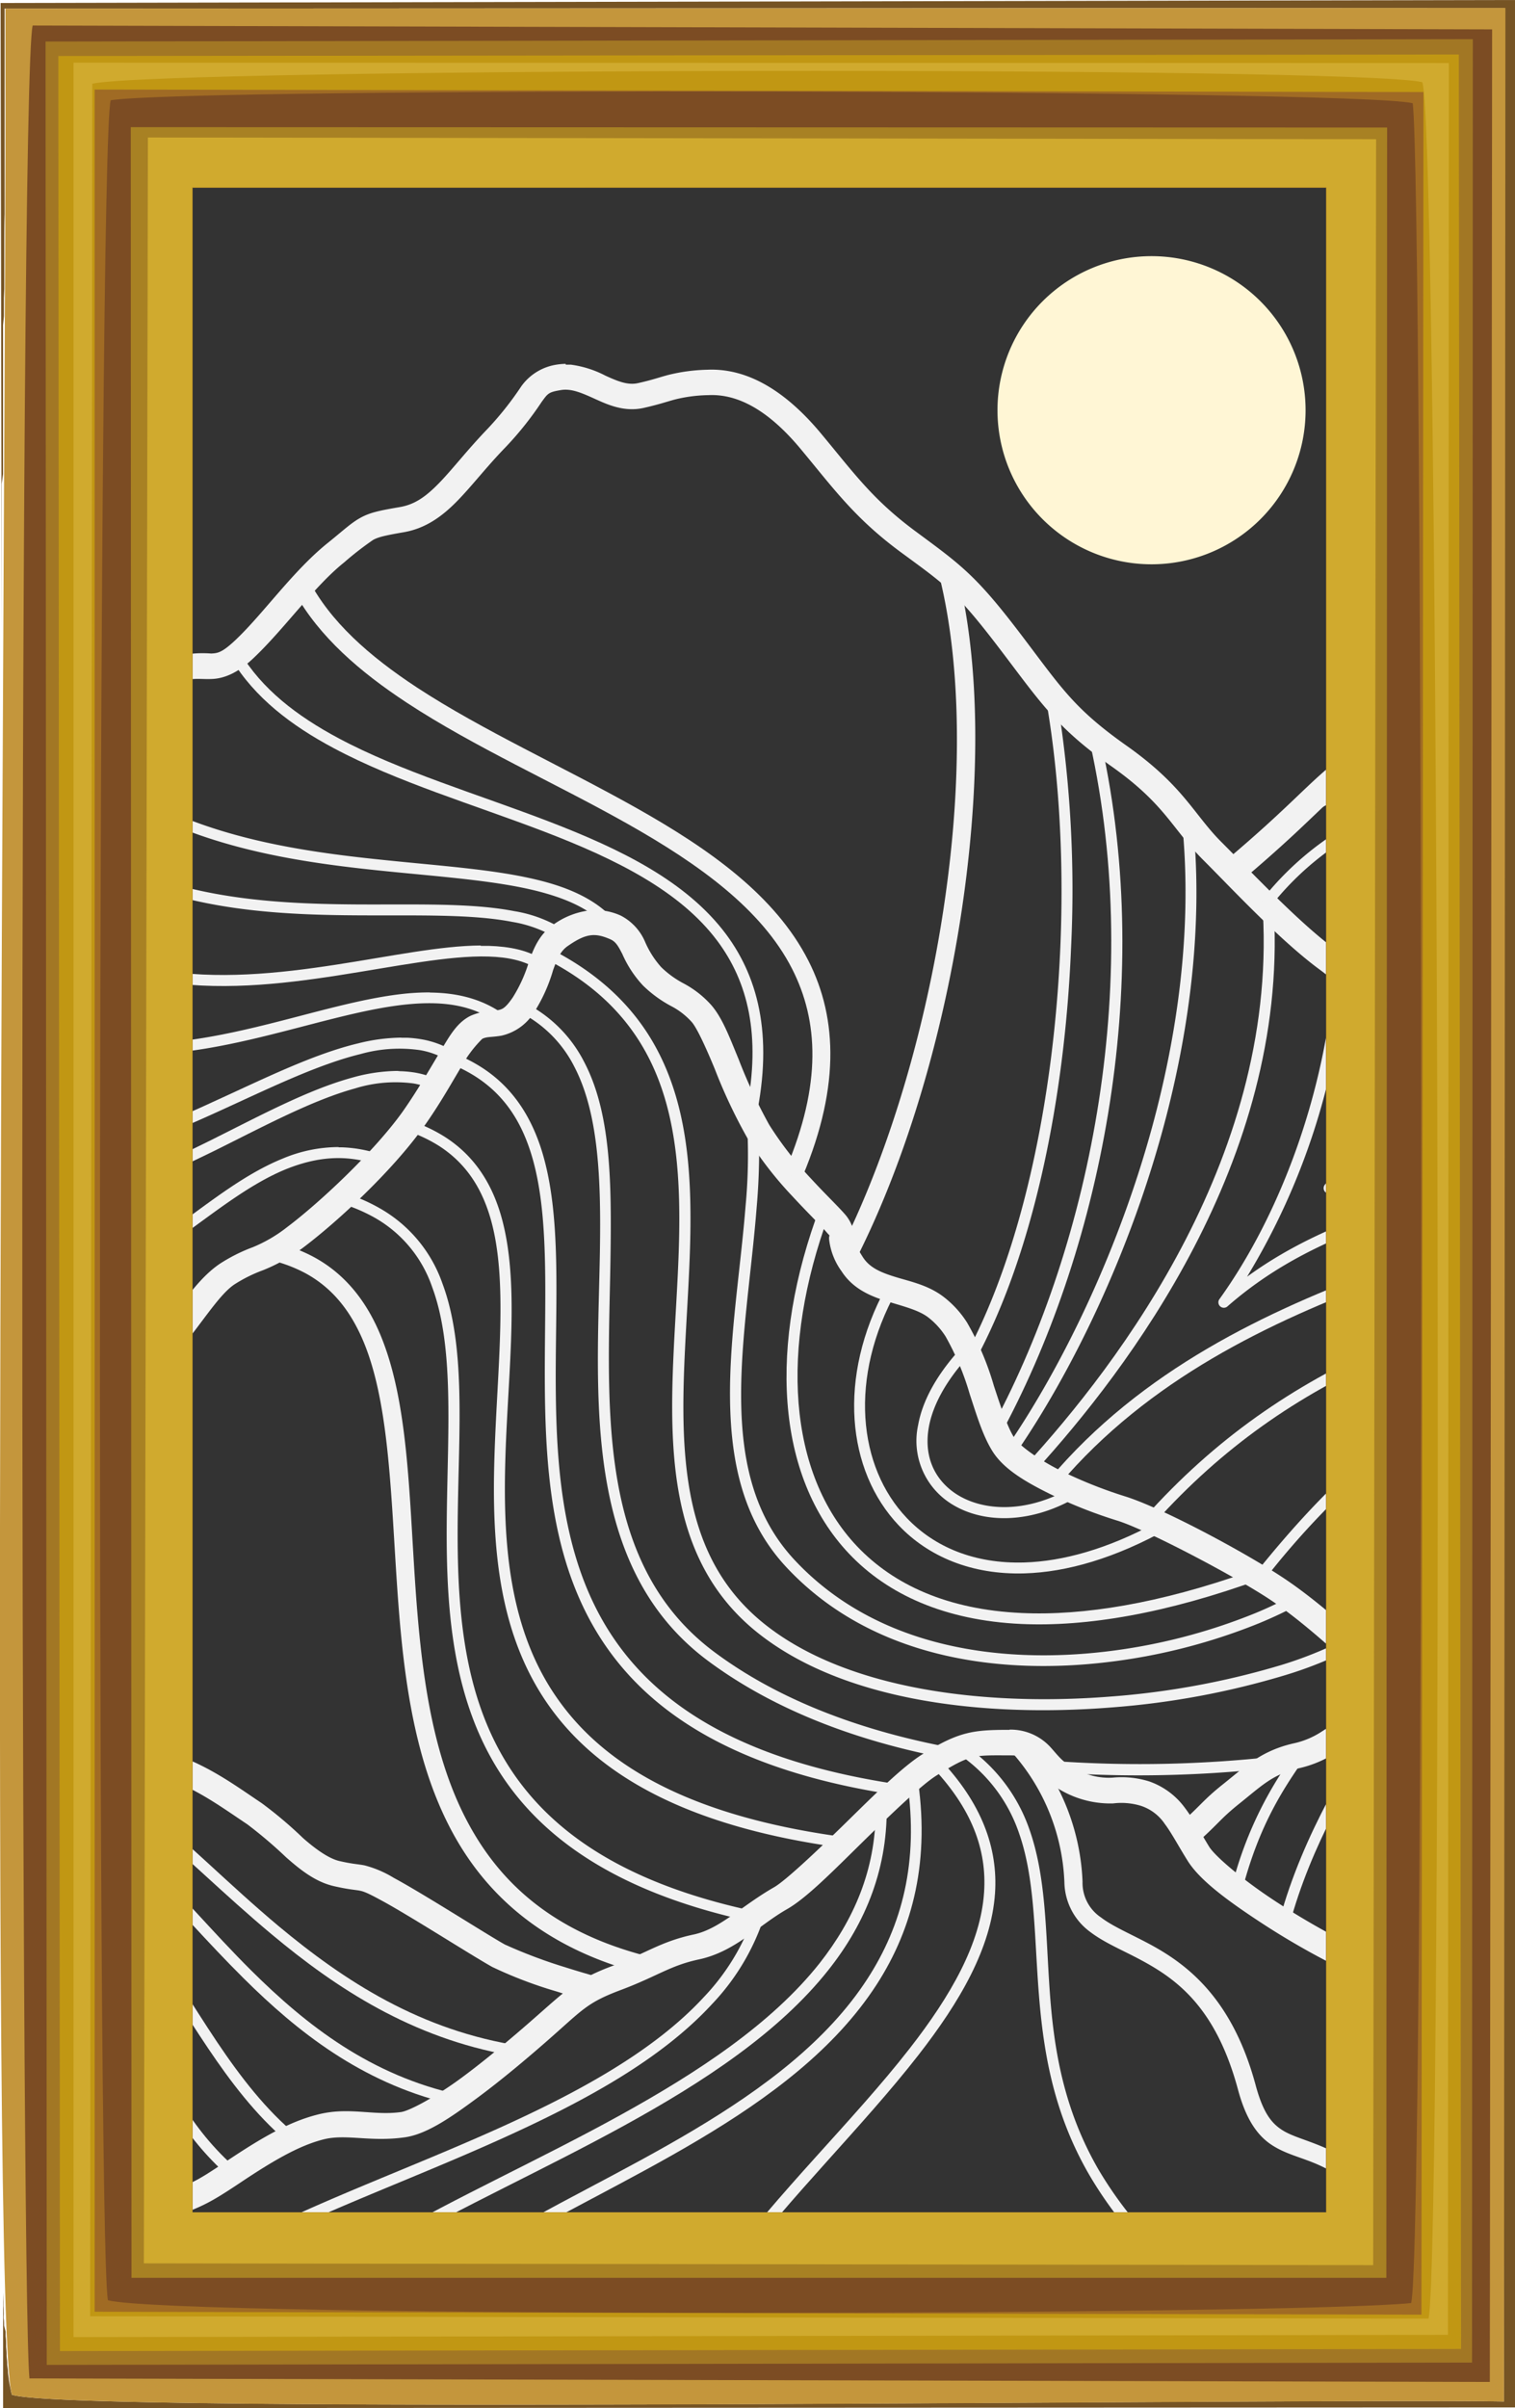 <svg xmlns="http://www.w3.org/2000/svg" viewBox="0 0 278.02 441.85">
  <defs>
    <style>
      .cls-1 {
        fill: #333;
      }

      .cls-2 {
        fill: #f2f2f2;
      }

      .cls-3 {
        fill: #fff6d5;
      }

      .cls-4 {
        fill: #765424;
      }

      .cls-10, .cls-11, .cls-4, .cls-5, .cls-6, .cls-7, .cls-8, .cls-9 {
        fill-rule: evenodd;
      }

      .cls-5 {
        fill: #c4963c;
      }

      .cls-6 {
        fill: #7c4c23;
      }

      .cls-7 {
        fill: #a27724;
      }

      .cls-8 {
        fill: #c19713;
      }

      .cls-9 {
        fill: #d0aa2e;
      }

      .cls-10 {
        fill: #a06b24;
      }

      .cls-11 {
        fill: #a88123;
      }
    </style>
  </defs>
  <title>Asset 6</title>
  <g id="Layer_2" data-name="Layer 2">
    <g id="Layer_1-2" data-name="Layer 1">
      <g>
        <path class="cls-1" d="M254.11,362.16c-.42-.14-.84-.28-1.32-.46s-1.22-.49-1.91-.8c-1.37-.61-2.84-1.31-4.36-2.08s-3.08-1.6-4.66-2.48-3.18-1.81-4.76-2.77-3.12-1.93-4.61-2.91-2.92-2-4.25-2.93-2.57-1.91-3.67-2.82c-.55-.45-1.06-.9-1.54-1.33s-.91-.85-1.31-1.25-.75-.79-1.05-1.16a9.9,9.9,0,0,1-.77-1.05c-.81-1.33-1.52-2.58-2.21-3.73-.35-.57-.68-1.13-1-1.65s-.69-1-1-1.5a14.48,14.48,0,0,0-1.11-1.33,12.24,12.24,0,0,0-1.25-1.14,10.24,10.24,0,0,0-1.45-.93,11.32,11.32,0,0,0-1.69-.73,13.7,13.7,0,0,0-1.69-.44,11.84,11.84,0,0,0-1.49-.16c-.47,0-.92,0-1.37,0l-1.36.05c-.46,0-.93,0-1.43,0a12,12,0,0,1-1.6-.17,15.32,15.32,0,0,1-1.87-.46,20.74,20.74,0,0,1-2.23-.84,12.11,12.11,0,0,1-1.14-.55c-.35-.19-.67-.38-1-.58a11.56,11.56,0,0,1-1.57-1.22c-.45-.41-.85-.82-1.21-1.22l-1-1.16a11,11,0,0,0-1-1,6.26,6.26,0,0,0-.57-.45c-.2-.13-.41-.26-.64-.38a6.16,6.16,0,0,0-.73-.31,6.4,6.4,0,0,0-.84-.23,6.81,6.81,0,0,0-1-.15c-.35,0-.73-.05-1.14-.05-1.63,0-2.95,0-4.13.06-.58,0-1.13.08-1.66.15a13.26,13.26,0,0,0-1.55.3,12.32,12.32,0,0,0-1.54.48c-.53.2-1.08.44-1.67.73s-1.21.62-1.89,1-1.42.83-2.23,1.34c-.41.26-.85.56-1.32.91s-1,.75-1.49,1.18c-1.05.86-2.2,1.88-3.41,3s-2.48,2.32-3.78,3.58-2.64,2.57-4,3.87l-3.92,3.82c-1.28,1.24-2.51,2.41-3.67,3.47s-2.25,2-3.22,2.81c-.48.39-.94.75-1.37,1.05a12.91,12.91,0,0,1-1.17.77c-.71.41-1.4.83-2.07,1.27s-1.32.88-2,1.33c-1.27.9-2.49,1.81-3.71,2.65-.62.42-1.23.82-1.84,1.2s-1.25.74-1.88,1.06a17.84,17.84,0,0,1-2,.85,14.47,14.47,0,0,1-2.07.6c-.71.16-1.37.32-2,.5s-1.21.37-1.78.57c-1.13.4-2.18.85-3.25,1.33s-2.17,1-3.4,1.56-2.61,1.14-4.24,1.75c-.82.31-1.55.6-2.22.89s-1.28.58-1.84.87-1.1.59-1.6.91-1,.64-1.47,1-1,.74-1.48,1.16-1,.86-1.59,1.36c-1.14,1-2.44,2.17-4.07,3.59s-3.64,3.16-5.83,5c-1.1.9-2.24,1.83-3.39,2.74s-2.34,1.82-3.51,2.69-2.34,1.69-3.47,2.45-2.24,1.46-3.28,2.06c-.53.29-1,.57-1.52.82s-1,.47-1.42.66-.88.34-1.29.47a8.09,8.09,0,0,1-1.15.26c-.71.1-1.41.17-2.09.2s-1.34,0-2,0c-1.29,0-2.54-.11-3.76-.19l-1.82-.09c-.6,0-1.2,0-1.8,0s-1.2.06-1.8.13a17.07,17.07,0,0,0-1.82.34c-.61.15-1.22.33-1.84.53s-1.23.43-1.85.69-1.24.52-1.88.82-1.27.62-1.92,1q-2,1-4,2.33c-1.4.86-2.85,1.8-4.38,2.82s-2.72,1.81-3.77,2.46l-1.49.88c-.48.27-.94.51-1.41.74a33.74,33.74,0,0,1-3.13,1.31c-1.2.44-2.63.93-4.46,1.54-.85.28-1.76.55-2.65.83v10.2h228Z"/>
        <path class="cls-1" d="M108.7,364.9l-2-.56c-1.22-.36-2.47-.75-3.71-1.14s-2.46-.8-3.62-1.2-2.27-.8-3.28-1.18-1.92-.74-2.69-1.07a20.61,20.61,0,0,1-1.87-.88c-.92-.51-2.32-1.36-4-2.37l-5.59-3.44c-2-1.23-4-2.47-5.9-3.59s-3.58-2.12-4.9-2.83-2.24-1.17-3-1.48c-.35-.15-.66-.27-.94-.36a6.54,6.54,0,0,0-.79-.2c-.51-.1-1-.15-1.73-.26s-1.63-.25-3-.56a9.17,9.17,0,0,1-1-.28c-.32-.12-.65-.25-1-.41A14.89,14.89,0,0,1,57.86,342c-.64-.42-1.28-.89-1.91-1.38s-1.26-1-1.88-1.58c-1.25-1.1-2.48-2.26-3.71-3.35-.62-.54-1.23-1.07-1.84-1.56s-1.23-.95-1.84-1.36c-1.22-.81-2.44-1.66-3.69-2.49s-2.52-1.66-3.85-2.45c-.66-.4-1.33-.78-2-1.15S35.72,326,35,325.62s-1.47-.67-2.24-1-1.56-.58-2.37-.84-1.53-.49-2.18-.71-1.22-.44-1.73-.66c-.14-.05-.24-.11-.37-.16v83.88c.89-.28,1.8-.55,2.65-.83,1.83-.61,3.26-1.1,4.46-1.54a33.74,33.74,0,0,0,3.13-1.31c.47-.23.93-.47,1.41-.74l1.49-.88c1-.65,2.25-1.44,3.77-2.46s3-2,4.38-2.82,2.73-1.64,4-2.33q1-.51,1.92-1c.64-.3,1.26-.57,1.88-.82s1.24-.48,1.85-.69,1.23-.38,1.84-.53a17.07,17.07,0,0,1,1.82-.34c.6-.07,1.2-.11,1.8-.13s1.2,0,1.8,0l1.82.09c1.22.08,2.47.17,3.76.19.65,0,1.32,0,2,0s1.38-.1,2.09-.2a8.09,8.09,0,0,0,1.15-.26c.41-.13.84-.28,1.29-.47s.93-.41,1.42-.66,1-.53,1.52-.82c1-.6,2.14-1.3,3.28-2.06s2.29-1.59,3.47-2.45,2.35-1.77,3.51-2.69,2.29-1.84,3.39-2.74c2.19-1.81,4.2-3.54,5.83-5s2.93-2.6,4.07-3.59c.56-.5,1.09-.95,1.59-1.36s1-.8,1.48-1.16,1-.69,1.47-1,.81-.48,1.24-.71Z"/>
        <path class="cls-1" d="M254.11,313.54c-1,.49-1.94,1-3.23,1.71-.81.46-1.55.9-2.21,1.31s-1.28.79-1.83,1.15c-1.12.73-2.05,1.37-2.94,1.93-.45.28-.88.54-1.33.78s-.9.47-1.38.68a16,16,0,0,1-1.54.58c-.55.18-1.15.35-1.81.5s-1.28.33-1.86.52-1.13.4-1.65.62-1,.47-1.49.73-.92.54-1.37.83c-.89.59-1.75,1.24-2.63,1.95s-1.8,1.47-2.82,2.28-1.79,1.48-2.44,2.08-1.2,1.16-1.79,1.74-1.21,1.21-2,2c-.5.47-1.26,1.13-1.94,1.72.65,1.1,1.31,2.25,2.07,3.5a9.9,9.9,0,0,0,.77,1.05c.3.37.66.76,1.05,1.16s.83.82,1.31,1.25,1,.88,1.54,1.33c1.1.91,2.34,1.86,3.67,2.82s2.76,1.95,4.25,2.93,3,2,4.61,2.91,3.17,1.89,4.76,2.77,3.15,1.72,4.66,2.48,3,1.47,4.36,2.08c.69.31,1.32.57,1.91.8s.9.32,1.32.46Z"/>
        <path class="cls-1" d="M254.11,308.23c-.24-.21-.51-.42-.74-.63-1.31-1.22-2.73-2.55-4.23-3.93s-3.08-2.8-4.7-4.22-3.3-2.82-5-4.15c-.85-.67-1.69-1.31-2.54-1.94s-1.69-1.21-2.54-1.77-1.83-1.19-2.92-1.86-2.29-1.37-3.56-2.1-2.6-1.47-4-2.22-2.76-1.5-4.16-2.23-2.78-1.43-4.13-2.1-2.65-1.29-3.88-1.86-2.37-1.06-3.4-1.48-1.94-.75-2.7-1-1.63-.51-2.56-.84-1.93-.7-3-1.11-2.12-.85-3.2-1.33-2.18-1-3.25-1.51-2.11-1.08-3.1-1.65-1.92-1.16-2.76-1.75q-.65-.45-1.2-.9c-.38-.3-.73-.61-1.05-.91a12.26,12.26,0,0,1-.87-.92,7.56,7.56,0,0,1-.67-.91,20.35,20.35,0,0,1-1.06-2c-.34-.75-.66-1.55-1-2.4-.63-1.7-1.23-3.57-1.86-5.49-.32-1-.64-1.93-1-2.9s-.7-1.93-1.07-2.88-.79-1.87-1.22-2.75a26.78,26.78,0,0,0-1.4-2.54c-.25-.39-.52-.78-.8-1.15s-.58-.73-.89-1.08-.65-.68-1-1a13.06,13.06,0,0,0-1.07-.9,9.31,9.31,0,0,0-.89-.61,10.71,10.71,0,0,0-.94-.52,20,20,0,0,0-2-.84c-.7-.24-1.41-.46-2.13-.67l-2.14-.64c-.72-.22-1.42-.45-2.1-.72a13.38,13.38,0,0,1-1.95-.92c-.32-.18-.62-.37-.91-.57a9.1,9.1,0,0,1-.83-.68,8.11,8.11,0,0,1-.77-.78,9,9,0,0,1-.67-.92,18.66,18.66,0,0,1-1-1.72,10.76,10.76,0,0,1-.57-1.29,6.2,6.2,0,0,1-.26-1,5.49,5.49,0,0,1-.08-.75c0-.22,0-.42,0-.62a3.31,3.31,0,0,0-.11-.6,2.78,2.78,0,0,0-.3-.68,6.72,6.72,0,0,0-.64-.86c-.56-.65-1.45-1.57-2.54-2.68s-2.38-2.44-3.73-3.92c-.68-.74-1.38-1.51-2.08-2.32s-1.39-1.64-2.08-2.51-1.35-1.75-2-2.65-1.25-1.84-1.81-2.77-1.1-1.93-1.62-2.95-1-2.07-1.5-3.13c-1-2.13-1.85-4.29-2.69-6.33q-.63-1.53-1.23-2.94c-.4-.93-.79-1.81-1.18-2.61s-.77-1.54-1.14-2.17c-.19-.32-.38-.61-.57-.88s-.37-.5-.56-.72a12.91,12.91,0,0,0-1.11-1.11c-.36-.33-.72-.62-1.08-.89s-.72-.5-1.08-.72l-1.08-.65c-.73-.42-1.47-.84-2.23-1.36-.39-.27-.78-.56-1.18-.89s-.81-.7-1.23-1.12a12,12,0,0,1-1.12-1.29,14.41,14.41,0,0,1-.88-1.32c-.53-.89-1-1.76-1.37-2.58-.21-.41-.42-.81-.64-1.18a9.27,9.27,0,0,0-.73-1,5.29,5.29,0,0,0-.88-.89,5.39,5.39,0,0,0-1.12-.68c-.42-.18-.84-.34-1.25-.47a7.83,7.83,0,0,0-1.23-.29,7.07,7.07,0,0,0-1.21-.11,7.26,7.26,0,0,0-1.23.08,9.51,9.51,0,0,0-1.24.27,12.39,12.39,0,0,0-1.27.47c-.43.19-.86.42-1.31.67s-.9.56-1.37.88c-.24.17-.45.34-.66.52s-.39.38-.57.58a9.15,9.15,0,0,0-.93,1.31,13.73,13.73,0,0,0-.73,1.49c-.22.52-.42,1.06-.62,1.63-.4,1.12-.79,2.31-1.28,3.53-.25.61-.53,1.22-.85,1.84a17.86,17.86,0,0,1-1.1,1.84,13.24,13.24,0,0,1-1.22,1.51,6.82,6.82,0,0,1-1.13,1,5,5,0,0,1-1.07.56,5.1,5.1,0,0,1-1,.28c-.68.12-1.35.13-2,.21a6.79,6.79,0,0,0-1,.18,5.45,5.45,0,0,0-1.09.41,3.92,3.92,0,0,0-.56.35,6.05,6.05,0,0,0-.57.48,11.5,11.5,0,0,0-1.16,1.33c-.39.51-.8,1.1-1.22,1.75s-.85,1.36-1.31,2.13c-.91,1.52-1.91,3.24-3,5.07q-.82,1.38-1.77,2.82c-.63,1-1.29,1.94-2,2.92s-1.47,2-2.3,3-1.7,2-2.62,3.07-1.87,2-2.84,3.07-2,2-3,3-2,1.91-3,2.82-2,1.77-2.89,2.59-1.85,1.58-2.71,2.28-1.67,1.34-2.42,1.9-1.44,1.05-2.07,1.46-1.21.77-1.76,1.07-1,.56-1.53.79-.94.43-1.38.62c-.89.37-1.74.7-2.64,1.12-.45.21-.91.44-1.41.72s-1,.59-1.57,1a13,13,0,0,0-1.66,1.32,21.47,21.47,0,0,0-1.61,1.67c-.54.6-1.07,1.25-1.61,1.94s-1.08,1.4-1.63,2.13c-1.1,1.48-2.23,3-3.45,4.57-.6.77-1.23,1.54-1.88,2.29s-1.32,1.48-2,2.18c-.35.35-.74.71-1.16,1.06-.2.17-.43.34-.64.51v70.79c.13.05.23.11.37.16.51.22,1.09.43,1.73.66s1.36.46,2.18.71,1.6.54,2.37.84,1.51.63,2.24,1,1.43.69,2.12,1.07,1.37.75,2,1.15c1.33.79,2.6,1.62,3.85,2.45s2.47,1.68,3.69,2.49c.61.41,1.23.87,1.84,1.36s1.22,1,1.84,1.56c1.23,1.09,2.46,2.25,3.71,3.35.62.54,1.25,1.08,1.88,1.58s1.27,1,1.91,1.38a14.89,14.89,0,0,0,1.93,1.08c.33.16.66.29,1,.41a9.17,9.17,0,0,0,1,.28c1.33.31,2.25.46,3,.56s1.22.16,1.73.26a6.54,6.54,0,0,1,.79.2c.28.09.59.21.94.36.72.31,1.63.76,3,1.48s3,1.7,4.9,2.83,3.91,2.36,5.9,3.59l5.59,3.44c1.67,1,3.07,1.86,4,2.37a20.61,20.61,0,0,0,1.87.88c.77.33,1.68.69,2.69,1.07s2.12.78,3.28,1.18,2.38.8,3.62,1.2,2.49.78,3.71,1.14l2,.56c.12-.06.23-.14.36-.2.56-.29,1.17-.58,1.84-.87s1.4-.58,2.22-.89c1.63-.61,3-1.2,4.24-1.75s2.33-1.08,3.4-1.56,2.12-.93,3.25-1.33c.57-.2,1.15-.39,1.78-.57s1.29-.34,2-.5a14.47,14.47,0,0,0,2.07-.6,17.84,17.84,0,0,0,2-.85c.63-.32,1.26-.68,1.88-1.06s1.22-.78,1.84-1.2c1.22-.84,2.44-1.75,3.71-2.65.64-.45,1.29-.89,2-1.33s1.36-.86,2.07-1.27a12.91,12.91,0,0,0,1.17-.77c.43-.3.89-.66,1.37-1.05,1-.79,2.06-1.74,3.22-2.81s2.39-2.23,3.67-3.47l3.92-3.82c1.32-1.3,2.65-2.61,4-3.87s2.57-2.47,3.78-3.58,2.36-2.14,3.41-3c.52-.43,1-.83,1.49-1.18s.91-.65,1.32-.91c.81-.51,1.55-.95,2.23-1.34s1.31-.73,1.89-1,1.14-.53,1.67-.73a12.32,12.32,0,0,1,1.54-.48,13.26,13.26,0,0,1,1.55-.3c.53-.07,1.08-.12,1.66-.15,1.18-.06,2.5-.06,4.13-.06.41,0,.79,0,1.14.05a6.81,6.81,0,0,1,1,.15,6.4,6.4,0,0,1,.84.23,6.16,6.16,0,0,1,.73.31c.23.12.44.25.64.38a6.26,6.26,0,0,1,.57.45,11,11,0,0,1,1,1l1,1.16c.36.4.76.81,1.21,1.22a11.56,11.56,0,0,0,1.57,1.22c.3.2.62.39,1,.58a12.11,12.11,0,0,0,1.14.55,20.74,20.74,0,0,0,2.23.84,15.32,15.32,0,0,0,1.87.46,12,12,0,0,0,1.6.17c.5,0,1,0,1.43,0l1.36-.05c.45,0,.9,0,1.37,0a11.84,11.84,0,0,1,1.49.16,13.7,13.7,0,0,1,1.69.44,11.32,11.32,0,0,1,1.69.73,10.24,10.24,0,0,1,1.45.93,12.24,12.24,0,0,1,1.25,1.14,14.48,14.48,0,0,1,1.11,1.33q.54.7,1,1.5c.34.52.67,1.08,1,1.65,0,.07.09.16.14.23.68-.59,1.44-1.25,1.94-1.72.81-.76,1.43-1.38,2-2s1.13-1.13,1.79-1.74,1.42-1.26,2.44-2.08,1.93-1.58,2.82-2.28,1.74-1.36,2.63-1.95c.45-.29.9-.57,1.37-.83s1-.5,1.49-.73,1.06-.43,1.65-.62,1.2-.36,1.86-.52,1.26-.32,1.81-.5a16,16,0,0,0,1.54-.58c.48-.21.94-.44,1.38-.68s.88-.5,1.33-.78c.89-.56,1.82-1.2,2.94-1.93.55-.36,1.16-.75,1.83-1.15s1.4-.85,2.21-1.31c1.29-.72,2.27-1.22,3.23-1.71Z"/>
        <path class="cls-1" d="M254.11,184.89l-1-.87c-1.59-1.43-3.12-2.82-4.69-4.18-.78-.67-1.57-1.34-2.38-2s-1.64-1.3-2.51-1.94-1.75-1.34-2.66-2.1-1.84-1.56-2.78-2.39-1.88-1.71-2.82-2.6-1.89-1.8-2.82-2.72c-1.86-1.82-3.67-3.65-5.36-5.36s-3.24-3.31-4.59-4.67c-.68-.67-1.29-1.34-1.87-2s-1.12-1.33-1.66-2c-1.06-1.32-2.07-2.65-3.24-4-.58-.7-1.2-1.41-1.88-2.14s-1.43-1.48-2.26-2.25-1.75-1.58-2.78-2.41-2.17-1.69-3.44-2.6-2.44-1.75-3.5-2.58-2-1.62-2.91-2.4-1.71-1.56-2.49-2.34-1.51-1.56-2.22-2.37-1.41-1.64-2.12-2.51-1.41-1.79-2.15-2.76c-1.48-1.94-3.1-4.12-5.05-6.68-1-1.27-1.87-2.41-2.7-3.44s-1.6-2-2.32-2.79-1.41-1.59-2.08-2.28-1.31-1.33-1.95-1.93-1.3-1.17-2-1.73-1.37-1.11-2.12-1.69c-1.48-1.14-3.16-2.36-5.18-3.87-1-.75-2-1.49-2.85-2.21s-1.72-1.45-2.5-2.17-1.53-1.44-2.25-2.16-1.39-1.44-2.06-2.17c-1.33-1.47-2.6-3-3.91-4.56s-2.66-3.26-4.16-5.06c-.76-.9-1.51-1.75-2.27-2.55s-1.53-1.54-2.3-2.23-1.54-1.32-2.32-1.89a25.27,25.27,0,0,0-2.36-1.56,21.23,21.23,0,0,0-2.38-1.2c-.4-.17-.8-.33-1.2-.47s-.8-.26-1.21-.37-.81-.2-1.21-.28-.81-.14-1.22-.19l-1.23-.09c-.41,0-.83,0-1.24,0-.83,0-1.55.09-2.21.14s-1.22.12-1.74.19-1,.16-1.43.25-.84.18-1.23.28c-.79.21-1.54.45-2.43.7s-1.93.54-3.28.85a9,9,0,0,1-1,.15,8,8,0,0,1-1,0,7.46,7.46,0,0,1-1-.1c-.32,0-.63-.12-.94-.2a15.92,15.92,0,0,1-1.84-.62c-.6-.24-1.2-.51-1.81-.79s-1.2-.54-1.8-.79a18.48,18.48,0,0,0-1.84-.67c-.31-.09-.62-.16-.94-.23s-.63-.11-.95-.14a8,8,0,0,0-1,0,6.91,6.91,0,0,0-1,.1,10,10,0,0,0-1.75.43,5.5,5.5,0,0,0-.69.29,5.07,5.07,0,0,0-.61.34,6.16,6.16,0,0,0-1,.87,12.91,12.91,0,0,0-.94,1.15c-.64.86-1.34,1.93-2.32,3.26-.5.66-1.06,1.39-1.73,2.18s-1.44,1.66-2.34,2.6-1.74,1.86-2.54,2.75-1.54,1.76-2.25,2.6-1.4,1.63-2.07,2.39-1.32,1.47-2,2.14-1.29,1.28-2,1.84c-.33.28-.66.55-1,.8s-.68.49-1,.71-.71.42-1.07.61-.74.35-1.12.5-.78.29-1.18.4a12.83,12.83,0,0,1-1.26.29c-1.73.3-3,.52-3.95.77a13,13,0,0,0-1.31.39,7.69,7.69,0,0,0-1.09.49,9.51,9.51,0,0,0-1,.66c-.36.26-.74.55-1.18.9-.87.69-1.94,1.59-3.44,2.8-.75.6-1.49,1.25-2.23,1.93s-1.46,1.4-2.18,2.15-1.43,1.51-2.13,2.29-1.41,1.58-2.1,2.38c-1.39,1.6-2.76,3.2-4.12,4.73-.69.76-1.36,1.51-2,2.22s-1.36,1.39-2,2A19.73,19.73,0,0,1,43,120.66a9.84,9.84,0,0,1-1.55,1,6.55,6.55,0,0,1-1.36.48,6.12,6.12,0,0,1-1.25.16c-.83,0-1.66,0-2.61,0a12.42,12.42,0,0,0-1.55.1,12.19,12.19,0,0,0-1.85.38,10.83,10.83,0,0,0-1.76.62,7.59,7.59,0,0,0-1.35.78,8.39,8.39,0,0,0-1.09,1,14.29,14.29,0,0,0-1,1.22c-.42.55-1,1.31-1.52,2V251.49c.21-.17.44-.34.64-.51.42-.35.81-.71,1.16-1.06.7-.7,1.38-1.43,2-2.18s1.28-1.52,1.88-2.29c1.22-1.53,2.35-3.09,3.45-4.57.55-.73,1.09-1.45,1.63-2.13s1.07-1.34,1.61-1.94a21.47,21.47,0,0,1,1.61-1.67,13,13,0,0,1,1.66-1.32c.56-.38,1.08-.7,1.57-1s1-.51,1.41-.72c.9-.42,1.75-.75,2.64-1.12.44-.19.9-.39,1.38-.62s1-.48,1.53-.79,1.13-.65,1.76-1.07,1.32-.89,2.07-1.46,1.56-1.2,2.42-1.9,1.77-1.46,2.71-2.28,1.91-1.68,2.89-2.59,2-1.85,3-2.82,2-2,3-3,1.92-2,2.84-3.07,1.79-2.05,2.62-3.07,1.6-2,2.3-3,1.36-2,2-2.92,1.22-1.9,1.77-2.82c1.12-1.83,2.12-3.55,3-5.07.46-.77.89-1.48,1.31-2.13s.83-1.24,1.22-1.75a11.5,11.5,0,0,1,1.16-1.33,6.05,6.05,0,0,1,.57-.48,3.92,3.92,0,0,1,.56-.35,5.45,5.45,0,0,1,1.09-.41,6.79,6.79,0,0,1,1-.18c.68-.08,1.35-.09,2-.21a5.1,5.1,0,0,0,1-.28,5,5,0,0,0,1.07-.56,6.82,6.82,0,0,0,1.13-1,13.24,13.24,0,0,0,1.22-1.51,17.86,17.86,0,0,0,1.1-1.84c.32-.62.6-1.23.85-1.84.49-1.22.88-2.41,1.28-3.53.2-.57.4-1.11.62-1.63a13.73,13.73,0,0,1,.73-1.49,9.15,9.15,0,0,1,.93-1.31c.18-.2.37-.39.57-.58s.42-.35.66-.52c.47-.32.92-.62,1.37-.88s.88-.48,1.31-.67a12.39,12.39,0,0,1,1.27-.47,9.51,9.51,0,0,1,1.24-.27,7.26,7.26,0,0,1,1.23-.08,7.07,7.07,0,0,1,1.21.11,7.83,7.83,0,0,1,1.23.29c.41.13.83.29,1.25.47a5.39,5.39,0,0,1,1.12.68,5.29,5.29,0,0,1,.88.89,9.27,9.27,0,0,1,.73,1c.22.37.43.77.64,1.18.42.82.84,1.69,1.37,2.58a14.41,14.41,0,0,0,.88,1.32,12,12,0,0,0,1.12,1.29c.42.42.83.79,1.23,1.12s.79.62,1.18.89c.76.52,1.5.94,2.23,1.36l1.08.65q.54.33,1.08.72c.36.27.72.56,1.08.89a12.91,12.91,0,0,1,1.11,1.11c.19.22.37.46.56.72s.38.56.57.88c.37.63.76,1.36,1.14,2.17s.78,1.68,1.18,2.61.81,1.92,1.23,2.94c.84,2,1.73,4.2,2.69,6.33.48,1.06,1,2.11,1.5,3.13s1.06,2,1.62,2.95,1.17,1.86,1.81,2.77,1.31,1.79,2,2.65,1.39,1.7,2.08,2.51,1.4,1.58,2.08,2.32c1.35,1.48,2.64,2.8,3.73,3.92s2,2,2.54,2.68a6.72,6.72,0,0,1,.64.86,2.78,2.78,0,0,1,.3.68,3.31,3.31,0,0,1,.11.6c0,.2,0,.4,0,.62a5.49,5.49,0,0,0,.08.75,6.2,6.2,0,0,0,.26,1,10.76,10.76,0,0,0,.57,1.29,18.66,18.66,0,0,0,1,1.72,9,9,0,0,0,.67.92,8.11,8.11,0,0,0,.77.78,9.1,9.1,0,0,0,.83.68c.29.2.59.39.91.57a13.38,13.38,0,0,0,1.95.92c.68.27,1.38.5,2.1.72l2.14.64c.72.21,1.43.43,2.13.67a20,20,0,0,1,2,.84,10.71,10.71,0,0,1,.94.52,9.31,9.31,0,0,1,.89.61,13.06,13.06,0,0,1,1.07.9c.34.31.67.65,1,1s.61.71.89,1.08.55.76.8,1.15a26.78,26.78,0,0,1,1.4,2.54c.43.88.84,1.81,1.22,2.75s.73,1.91,1.07,2.88.66,1.94,1,2.9c.63,1.92,1.23,3.79,1.86,5.49.31.85.63,1.65,1,2.4a20.35,20.35,0,0,0,1.06,2,7.56,7.56,0,0,0,.67.91,12.26,12.26,0,0,0,.87.92c.32.3.67.61,1.05.91s.77.6,1.2.9c.84.59,1.78,1.18,2.76,1.75s2,1.12,3.1,1.65,2.16,1,3.25,1.51,2.16.92,3.2,1.33,2,.78,3,1.11,1.8.61,2.56.84,1.67.57,2.7,1,2.17.92,3.4,1.48,2.53,1.19,3.88,1.86,2.74,1.37,4.13,2.1,2.8,1.48,4.16,2.23,2.71,1.5,4,2.22,2.47,1.44,3.56,2.1,2.08,1.29,2.92,1.86,1.69,1.15,2.54,1.77,1.69,1.27,2.54,1.94c1.68,1.33,3.35,2.74,5,4.15s3.2,2.85,4.7,4.22,2.92,2.71,4.23,3.93c.23.21.5.42.74.63Z"/>
        <path class="cls-1" d="M26.1,27V128.32c.52-.7,1.1-1.46,1.52-2a14.29,14.29,0,0,1,1-1.22,8.39,8.39,0,0,1,1.09-1,7.59,7.59,0,0,1,1.35-.78,10.83,10.83,0,0,1,1.76-.62,12.19,12.19,0,0,1,1.85-.38,12.42,12.42,0,0,1,1.55-.1c.95,0,1.78.06,2.61,0a6.12,6.12,0,0,0,1.25-.16,6.55,6.55,0,0,0,1.36-.48,9.84,9.84,0,0,0,1.55-1,19.73,19.73,0,0,0,1.85-1.56c.67-.64,1.35-1.32,2-2s1.35-1.46,2-2.22c1.36-1.53,2.73-3.13,4.12-4.73.69-.8,1.39-1.59,2.1-2.38s1.42-1.55,2.13-2.29,1.45-1.47,2.18-2.15,1.48-1.33,2.23-1.93c1.5-1.21,2.57-2.11,3.44-2.8.44-.35.82-.64,1.18-.9a9.51,9.51,0,0,1,1-.66,7.69,7.69,0,0,1,1.09-.49,13,13,0,0,1,1.31-.39c1-.25,2.22-.47,3.95-.77A12.83,12.83,0,0,0,75,95.07c.4-.11.79-.25,1.18-.4s.75-.32,1.12-.5.72-.39,1.07-.61.69-.46,1-.71.67-.52,1-.8c.66-.56,1.3-1.17,2-1.84s1.3-1.38,2-2.14,1.35-1.56,2.07-2.39,1.46-1.7,2.25-2.6,1.64-1.81,2.54-2.75,1.67-1.8,2.34-2.6,1.23-1.52,1.73-2.18c1-1.33,1.68-2.4,2.32-3.26a12.91,12.91,0,0,1,.94-1.15,6.16,6.16,0,0,1,1-.87,5.07,5.07,0,0,1,.61-.34,5.5,5.5,0,0,1,.69-.29,10,10,0,0,1,1.75-.43,6.91,6.91,0,0,1,1-.1,8,8,0,0,1,1,0c.32,0,.64.08.95.14s.63.14.94.23a18.48,18.48,0,0,1,1.84.67c.6.25,1.2.52,1.8.79s1.21.55,1.81.79a15.92,15.92,0,0,0,1.84.62c.31.08.62.15.94.2a7.46,7.46,0,0,0,1,.1,8,8,0,0,0,1,0,9,9,0,0,0,1-.15c1.35-.31,2.38-.59,3.28-.85s1.64-.49,2.43-.7c.39-.1.8-.19,1.23-.28s.91-.17,1.43-.25,1.09-.13,1.74-.19,1.38-.1,2.21-.14c.41,0,.83,0,1.24,0l1.23.09c.41,0,.81.11,1.22.19s.81.17,1.21.28.81.23,1.21.37.8.3,1.2.47a21.23,21.23,0,0,1,2.38,1.2A25.27,25.27,0,0,1,142,74.26c.78.57,1.55,1.21,2.32,1.89s1.54,1.44,2.3,2.23,1.51,1.65,2.27,2.55c1.5,1.8,2.85,3.47,4.16,5.06s2.58,3.09,3.91,4.56c.67.73,1.35,1.45,2.06,2.17s1.46,1.44,2.25,2.16,1.61,1.44,2.5,2.17,1.83,1.46,2.85,2.21c2,1.51,3.7,2.73,5.18,3.87.75.58,1.45,1.13,2.12,1.69s1.33,1.13,2,1.73,1.29,1.24,1.95,1.93,1.35,1.44,2.08,2.28,1.49,1.75,2.32,2.79,1.72,2.17,2.7,3.44c2,2.56,3.57,4.74,5.05,6.68.74,1,1.45,1.89,2.15,2.76s1.4,1.7,2.12,2.51,1.44,1.59,2.22,2.37,1.6,1.55,2.49,2.34,1.86,1.58,2.91,2.4,2.22,1.68,3.5,2.58,2.41,1.77,3.44,2.6,2,1.63,2.78,2.41,1.58,1.52,2.26,2.25,1.3,1.44,1.88,2.14c1.17,1.39,2.18,2.72,3.24,4,.54.66,1.08,1.33,1.66,2s1.19,1.33,1.87,2l3.65,3.71,1.61-1.34c2.22-1.85,4.71-4,5.82-5s3.1-2.76,5-4.54c1-.88,1.89-1.77,2.68-2.56a24.57,24.57,0,0,0,1.83-2c.39-.49.72-.92,1-1.31a11.48,11.48,0,0,1,1-1.09,12.85,12.85,0,0,1,1.19-1.05c.46-.37,1-.75,1.66-1.2a10.24,10.24,0,0,1,1.16-.64c.44-.2.92-.4,1.42-.59,1-.37,2.07-.7,3.07-1l.51-.13V27Z"/>
        <path class="cls-2" d="M185.26,317.4c-6.52,0-9.24.26-15.91,4.43-3.83,2.39-9.06,7.65-14.36,12.84S144.21,345,142.12,346.24c-6.09,3.48-10,7.68-14.82,8.71-6.09,1.3-8.7,3.44-15,5.8-6.76,2.53-8.52,4.56-15,10.21-3.24,2.83-8,6.88-12.59,10.27s-9.37,6-11.06,6.29c-5.1.73-9.63-1-15.32.46-5.36,1.34-10.45,4.36-16.62,8.47s-6.4,4.22-13.71,6.66l-1.91.62v4.91c1.15-.36,2.29-.72,3.39-1.09,7.36-2.45,8.69-3.11,14.82-7.2s10.75-6.73,15.17-7.83c4.09-1,8.53.54,14.84-.36,4-.57,8.41-3.63,13.19-7.16s9.6-7.64,12.88-10.51c6.58-5.76,7.26-7,13.55-9.36,6.74-2.53,9-4.47,14.34-5.61,6.63-1.42,10.84-6.18,16.16-9.22,3.62-2.06,8.53-7.08,13.83-12.28s10.86-10.53,13.56-12.22c6.37-4,6.91-3.72,13.43-3.72,2.72,0,3,.48,4.17,1.82a18.19,18.19,0,0,0,14.85,7,12.24,12.24,0,0,1,5.1.44,8.46,8.46,0,0,1,4.38,3.32c1.25,1.66,2.47,4,4.15,6.69,2.2,3.58,7.23,7.29,13.29,11.28A140.48,140.48,0,0,0,249.93,363a32.11,32.11,0,0,0,4.18,1.57v-4.93c-.67-.24-1.42-.53-2.28-.92a136.73,136.73,0,0,1-18.05-10.05c-5.86-3.86-10.82-8.1-11.88-9.82-1.58-2.57-2.81-4.95-4.41-7.07a13.68,13.68,0,0,0-6.63-4.93,17.09,17.09,0,0,0-6.71-.68,12.11,12.11,0,0,1-6.13-1.28c-2.8-1.23-3.66-2.54-5.11-4.16a9.92,9.92,0,0,0-7.65-3.37Z"/>
        <path class="cls-2" d="M26.1,319.74v5.06c1,.4,2.16.8,3.58,1.25,6.08,1.9,10.74,5.37,15.7,8.68a82.68,82.68,0,0,1,7.15,6.08c2.57,2.26,5.32,4.47,8.71,5.26,2.77.64,4,.68,4.75.83s1.44.4,4,1.8c5.06,2.72,16.4,10,20.35,12.21a78.5,78.5,0,0,0,11.89,4.52c1.25.4,2.51.79,3.75,1.15.47-.34,1-.67,1.44-1s1-.62,1.6-.91,1.17-.58,1.84-.87l1.11-.46c-2.48-.63-5.45-1.49-8.32-2.4a92,92,0,0,1-11-4.15c-3.38-1.88-14.86-9.26-20.4-12.24a19.69,19.69,0,0,0-5.34-2.28c-1.31-.26-2.1-.22-4.62-.8-1.91-.44-4.26-2.09-6.68-4.21A75.62,75.62,0,0,0,48,330.83c-4.81-3.21-9.94-7.07-16.9-9.25a34.51,34.51,0,0,1-5-1.84Z"/>
        <path class="cls-2" d="M254.11,310.9c-1.2.59-2.61,1.32-4.38,2.31-3.36,1.9-5.4,3.39-7.08,4.44a15.23,15.23,0,0,1-5.34,2.25c-5.81,1.34-8.77,4.19-12.75,7.38-3.79,3-4.2,4-8,7.34l.08.12c.34.52.67,1.08,1,1.65.43.73.88,1.5,1.36,2.3,4.52-3.9,4.73-4.79,8.43-7.75,4.17-3.33,6.1-5.37,10.88-6.48a20.79,20.79,0,0,0,6.79-2.84c1.89-1.19,3.72-2.55,6.88-4.33.76-.42,1.45-.8,2.08-1.13Z"/>
        <path class="cls-2" d="M109.29,167a10.23,10.23,0,0,0-1.56.11,14.35,14.35,0,0,0-6.27,2.61c-2.5,1.75-3.54,4.32-4.37,6.66a26.73,26.73,0,0,1-3,6.65c-1.45,2.1-2,2.2-2.92,2.35a12.34,12.34,0,0,0-4.81,1c-2.62,1.31-3.93,3.84-5.79,6.93s-4,6.85-6.68,10.66c-5.36,7.5-15.47,16.89-21.23,21.21a26.28,26.28,0,0,1-6.24,3.65,31,31,0,0,0-6,3c-5.49,3.66-9,11.14-14.21,16.39l-.15.14v6a27.76,27.76,0,0,0,3.46-2.87c6-6,10-13.49,13.5-15.82a26.7,26.7,0,0,1,5.23-2.6A32.15,32.15,0,0,0,55.52,229c6.23-4.67,16.35-14,22.23-22.24,2.9-4.06,5.09-8,6.89-11a22,22,0,0,1,3.86-5.15c.87-.43,1.7-.27,3.52-.58a9.49,9.49,0,0,0,6-4.3A29.88,29.88,0,0,0,101.5,178c.77-2.16,1.41-3.52,2.65-4.39,3.35-2.34,5-2.51,7.82-1.28,1,.43,1.44,1.17,2.24,2.73a20.46,20.46,0,0,0,3.8,5.78,22.6,22.6,0,0,0,5.11,3.74,13.28,13.28,0,0,1,3.78,2.9c.93,1,2.59,4.59,4.27,8.66a96.57,96.57,0,0,0,6,12.71,67.48,67.48,0,0,0,8.24,10.64c2.77,3,5.29,5.45,6.22,6.54s.46.25.52,1.36a12.26,12.26,0,0,0,2.29,5.87c2.14,3.33,5.54,4.65,8.51,5.56s5.67,1.58,7.39,2.9a13.71,13.71,0,0,1,3.19,3.51,49.51,49.51,0,0,1,4.42,10.55c1.26,3.82,2.36,7.55,4.13,10.42,2.07,3.37,6.18,5.73,10.6,7.92A86.35,86.35,0,0,0,205,279c5.26,1.6,21.66,10.23,28.11,14.53s13.44,10.9,18.7,15.78c.73.68,1.51,1.35,2.33,2v-6.21c-5.13-4.78-11.79-11-18.43-15.45-7-4.69-22.45-13-29.34-15.12a82.9,82.9,0,0,1-11.62-4.64c-4.12-2.05-7.77-4.68-8.69-6.18-1.23-2-2.4-5.57-3.67-9.43a52.34,52.34,0,0,0-4.91-11.59,18.31,18.31,0,0,0-4.31-4.73c-2.84-2.18-6.14-2.82-8.86-3.66s-4.71-1.7-5.95-3.61c-1.54-2.41-1.51-2.92-1.55-3.59a7.09,7.09,0,0,0-1.63-4.16c-1.32-1.54-3.67-3.77-6.33-6.66a64.84,64.84,0,0,1-7.68-9.88,95.52,95.52,0,0,1-5.64-12.09c-1.69-4.08-3-7.65-5.1-10a18.37,18.37,0,0,0-4.93-3.84,17.73,17.73,0,0,1-4.15-3,17.12,17.12,0,0,1-2.95-4.61,9.66,9.66,0,0,0-4.5-4.87,11.21,11.21,0,0,0-4.58-1Z"/>
        <path class="cls-1" d="M254.11,137.4l-.51.13c-1,.28-2.08.61-3.07,1-.5.19-1,.39-1.42.59a10.24,10.24,0,0,0-1.16.64c-.66.45-1.2.83-1.66,1.2A12.85,12.85,0,0,0,245.1,142a11.48,11.48,0,0,0-1,1.09c-.32.39-.65.82-1,1.31a24.57,24.57,0,0,1-1.83,2c-.79.79-1.73,1.68-2.68,2.56-1.91,1.78-3.91,3.55-5,4.54s-3.6,3.11-5.82,5l-1.61,1.34.94,1c1.69,1.71,3.5,3.54,5.36,5.36.93.92,1.87,1.82,2.82,2.72s1.88,1.76,2.82,2.6,1.87,1.64,2.78,2.39,1.8,1.46,2.66,2.1,1.7,1.29,2.51,1.94,1.6,1.33,2.38,2c1.57,1.36,3.1,2.75,4.69,4.18l1,.87Z"/>
        <path class="cls-2" d="M103.8,66.76a11.31,11.31,0,0,0-1.62.14,9.77,9.77,0,0,0-6.53,4,58.21,58.21,0,0,1-6.2,7.81c-3.71,3.86-6.38,7.36-8.82,9.87s-4.48,4-7.32,4.47c-3.47.6-5.28.94-7.06,1.9s-3.06,2.22-6,4.59c-6.45,5.15-11.87,13-17,17.86-2.47,2.33-3.28,2.46-4.51,2.51a21,21,0,0,0-6.53.54,11.5,11.5,0,0,0-6.11,4v7.66c1.57-1.89,2.57-3.35,3.37-4.38a5.77,5.77,0,0,1,4-2.78c2.28-.63,3.42-.27,5.49-.37s4.58-1,7.52-3.79c5.71-5.39,11.1-13.14,16.68-17.6a57.54,57.54,0,0,1,5.32-4.13c1-.54,2.2-.81,5.64-1.41,4.08-.71,7.14-3,9.88-5.82S89.33,85.6,92.83,82a60.51,60.51,0,0,0,6.58-8.27c1.14-1.55,1.23-1.78,3.54-2.16,1.86-.31,3.74.49,6.16,1.59s5.43,2.48,9,1.69c2.81-.63,4.35-1.18,5.79-1.56a27,27,0,0,1,6.13-.79c5.62-.26,11.27,3.07,17,10,5.95,7.15,9.78,12.52,18.13,18.71,8.15,6,10.13,7.16,17.87,17.28s10.52,14.77,20.95,22.13c9.9,7,11.07,11.42,16.82,17.17,5.35,5.35,14.05,14.71,21.3,20.06,4.19,3.1,7.68,6.53,12,10.26v-6.27c-3-2.67-5.82-5.25-9.2-7.75-6.58-4.86-15.31-14.14-20.78-19.61-5.07-5.07-6.9-10.26-17.43-17.69-10-7.07-12.07-10.87-19.93-21.15s-10.71-12.2-18.8-18.19c-7.87-5.83-11.26-10.67-17.33-17.95-6.26-7.51-13.24-12-20.84-11.66a32.48,32.48,0,0,0-7.09.94c-1.72.45-3,.94-5.63,1.52-1.85.41-3.65-.31-6-1.39a19.19,19.19,0,0,0-6.31-2c-.31,0-.62,0-.93,0Z"/>
        <path class="cls-2" d="M254.11,135a28.22,28.22,0,0,0-9.68,5.32c-3,2.43-5.91,5.42-10,9.21-3.33,3.1-6.85,6.16-9.86,8.69l2.48,2.53.82.82c3-2.52,6.45-5.54,9.75-8.61,4.15-3.87,7.06-6.83,9.74-9a23.1,23.1,0,0,1,6.73-4Z"/>
        <path class="cls-3" d="M239.59,75.29A28.27,28.27,0,1,1,211.32,47a28.27,28.27,0,0,1,28.27,28.27Z"/>
        <path class="cls-2" d="M56.55,106.22c-.47.5-.94,1-1.4,1.52l-1,1.11c4.47,8,11.89,14.43,20.54,20.11,12.3,8.08,27.23,14.73,40.45,22.19s24.66,15.71,30.22,26.62c4.84,9.5,5.48,21.15-1.16,36.81.27.32.53.64.8.95.55.63,1.09,1.24,1.63,1.83,7.56-17.07,7.17-30.4,1.71-41.11-6.09-11.94-18.14-20.44-31.56-28S88.51,134,76.54,126.16c-8.8-5.78-16-12.14-20-19.94Z"/>
        <path class="cls-2" d="M44.1,119.78c-.38.34-.75.63-1.09.88l-.5.34c4.24,7,10.91,12.11,18.74,16.28C72.84,143.47,87,147.65,100,152.64s24.78,10.82,31.64,20c5.58,7.48,8.06,17.24,5.36,31,.16.33.32.66.49,1,.31.61.63,1.21.95,1.79,3.55-15.44,1.05-26.6-5.19-35-7.28-9.76-19.42-15.66-32.53-20.7s-27.24-9.21-38.56-15.26c-7.72-4.12-14.11-9.06-18.09-15.73Z"/>
        <path class="cls-2" d="M26.1,146.43v2.27c14.38,7.52,30.56,9.73,45.1,11.19,11.15,1.12,21.38,1.82,29.09,4.07,4.34,1.26,7.84,2.95,10.35,5.45a9.71,9.71,0,0,1,1,.26c.41.13.83.29,1.25.47a5.39,5.39,0,0,1,1.12.68,6.89,6.89,0,0,1,.56.52c-2.77-4.7-7.66-7.54-13.75-9.31-8.06-2.34-18.34-3-29.45-4.14-14.82-1.49-31.06-3.73-45.3-11.46Z"/>
        <path class="cls-2" d="M26.1,160.28v2.13c12.9,4.81,26.8,5.47,39.41,5.54,10.94.07,20.95-.27,28.48,1.2a23.2,23.2,0,0,1,8.18,3,6.51,6.51,0,0,1,.64-.51c.38-.26.75-.51,1.12-.73a24.3,24.3,0,0,0-9.56-3.73c-7.9-1.54-18-1.17-28.84-1.23-12.81-.08-26.69-.75-39.43-5.67Z"/>
        <path class="cls-2" d="M88.22,173.48c-7.45.05-16.62,2-26.53,3.52-10.57,1.63-21.95,2.82-32.76.92-.95-.17-1.89-.36-2.83-.57v2.05c.82.18,1.65.35,2.48.5,11.19,2,22.78.73,33.41-.92s20.36-3.69,27.64-3.47c3.64.1,6.63.78,8.87,2.23l.48.34c.1-.31.21-.62.32-.91s.25-.71.39-1l-.1-.07c-2.68-1.74-6-2.43-9.9-2.55l-1.47,0Z"/>
        <path class="cls-2" d="M78.92,182.09q-1.83,0-3.72.15c-8.09.69-17.09,3.48-26.56,5.81-7.33,1.81-14.93,3.34-22.54,3.47v2c7.87-.13,15.62-1.71,23-3.53,9.54-2.35,18.5-5.1,26.25-5.76,6.19-.53,11.53.22,16,3.5l.26,0a5.1,5.1,0,0,0,1-.28,4.78,4.78,0,0,0,.93-.47c-4.18-3.49-9.19-4.82-14.66-4.86Z"/>
        <path class="cls-2" d="M73.62,190.39a33.63,33.63,0,0,0-7.93,1.06c-8.35,2-17.55,6.62-26.78,10.81-4.3,2-8.61,3.82-12.81,5.32v2.14c4.51-1.57,9.09-3.56,13.64-5.63,9.27-4.21,18.42-8.74,26.43-10.69a26.36,26.36,0,0,1,11-.7,14.52,14.52,0,0,1,5.34,2.1,2.2,2.2,0,0,1,.15-.26c.3-.51.6-1,.89-1.45a16.82,16.82,0,0,0-6-2.36,21.57,21.57,0,0,0-2.81-.32c-.35,0-.71,0-1.08,0Z"/>
        <path class="cls-2" d="M72.89,196.5a31.46,31.46,0,0,0-8.3,1.24c-8.16,2.24-17.1,7.09-26.06,11.55-4.17,2.07-8.35,4.05-12.43,5.66v2.17c4.41-1.69,8.88-3.83,13.32-6,9-4.47,17.9-9.26,25.7-11.4a25.05,25.05,0,0,1,10.72-.93,14.53,14.53,0,0,1,3.61,1.11l.15-.25.89-1.46a16,16,0,0,0-4.3-1.38,19.54,19.54,0,0,0-2.77-.26Z"/>
        <path class="cls-2" d="M62.15,210.47A26.57,26.57,0,0,0,52,212.53c-6.87,2.76-13.15,7.77-19.37,12.26-2.19,1.58-4.37,3.09-6.55,4.43v2.35c2.62-1.54,5.18-3.31,7.73-5.15,6.27-4.53,12.46-9.42,18.94-12,5.11-2,10.35-2.74,16.16-.79.5-.53,1-1.06,1.47-1.6a24.29,24.29,0,0,0-7.54-1.51l-.71,0Z"/>
        <path class="cls-2" d="M171.68,103.07c4.54,15.84,5,37.19,2.13,59-3.08,23.66-10,47.9-19.15,66.42,0,.13.08.28.13.43a10.76,10.76,0,0,0,.57,1.29,18.66,18.66,0,0,0,1,1.72c0,.09.11.17.16.25,10-19.25,17.35-44.73,20.6-69.67,2.62-20.12,2.62-39.85-1-55.71l-.27-.26c-.65-.6-1.3-1.17-2-1.73s-1.37-1.11-2.12-1.69l-.08-.06Z"/>
        <path class="cls-2" d="M191.45,125.6c2.79,14.28,3.86,31.15,3.13,48.27-1.16,27.12-6.83,54.9-17,74.11.17.41.35.82.52,1.24l.45,1.18c10.94-19.71,16.85-48.41,18-76.45a218.33,218.33,0,0,0-2.47-45.14c-.67-.77-1.33-1.55-2-2.38l-.66-.83Z"/>
        <path class="cls-2" d="M199.54,134.17c10.67,44.85.71,93.62-17.21,127.2.21.53.42,1,.64,1.52.13.28.25.55.39.81,18.29-33.44,28.74-82.14,18.72-127.47l-.23-.18c-.82-.64-1.59-1.27-2.31-1.88Z"/>
        <path class="cls-2" d="M216.75,149.3c2.11,18.38-.09,37.29-4.64,54.93-6.38,24.69-17.38,46.87-27.49,61.51l.08.1a12.26,12.26,0,0,0,.87.92l.48.43c10.34-14.85,21.51-37.33,28-62.45,4.34-16.83,6.58-34.84,5-52.53l-.12-.14c-.73-.91-1.44-1.83-2.2-2.77Z"/>
        <path class="cls-2" d="M231.62,165.3c3.53,46-26.4,85-43.39,103.55.55.37,1.12.74,1.72,1.1C206.86,251.4,236.26,213,233.78,167.4l-1.35-1.31-.81-.79Z"/>
        <path class="cls-2" d="M245,177.07c-1.62,23.47-10.22,46-21.19,61.26a1,1,0,0,0,1.48,1.34c9.16-8,18.88-12.26,28.78-15.87v-2.14c-8.51,3.09-17,6.61-25.22,12.6a127.08,127.08,0,0,0,18.05-55.66l-.92-.76-1-.77Z"/>
        <path class="cls-2" d="M254,184.82c-.5,3.81-1.16,7.57-2,11.14-2.08,9-5.18,16.86-8.85,21.39a1,1,0,0,0,1.35,1.46,35.84,35.84,0,0,1,9.58-5v-2a34.27,34.27,0,0,0-6.82,3,68.45,68.45,0,0,0,6.7-18.38l.12-.54v-11l-.09-.07Z"/>
        <path class="cls-2" d="M254.11,232.55c-21.65,8-44.62,18.76-61.53,38.86l1.1.56.75.37c16.36-19.25,38.5-29.76,59.68-37.65Z"/>
        <path class="cls-2" d="M254.11,246.71c-16.9,7.51-31.08,17.21-44.07,31.74l1.72.77.2.1c12.47-13.84,26-23.15,42.15-30.41Z"/>
        <path class="cls-2" d="M254.11,264.34c-9,7.2-16.5,15.33-23.94,24.62l1.29.77.45.28a151.32,151.32,0,0,1,22.2-23.1Z"/>
        <path class="cls-2" d="M254.11,286a115.69,115.69,0,0,0-9.21,13.87l1.54,1.36a115,115,0,0,1,7.67-11.89Z"/>
        <path class="cls-2" d="M109.23,169.27h-.45a61.94,61.94,0,0,1,6.25,2.57,1.71,1.71,0,0,0-.11-.14,5.29,5.29,0,0,0-.88-.89,5.39,5.39,0,0,0-1.12-.68c-.42-.18-.84-.34-1.25-.47a7.83,7.83,0,0,0-1.23-.29,7.07,7.07,0,0,0-1.21-.11Z"/>
        <path class="cls-2" d="M100.71,174l-.06.09a13.73,13.73,0,0,0-.73,1.49l-.09.21c9.67,4.85,15.64,11.2,19.33,18.51,5.18,10.28,5.82,22.6,5.39,35.41s-1.91,26.07-.78,38.24,4.93,23.3,15.1,31.5c15.8,12.72,41.63,15.7,65.07,13.84a148.79,148.79,0,0,0,31.86-5.91,73.63,73.63,0,0,0,12.07-4.83l-1.63-1.46a72.91,72.91,0,0,1-11,4.38,146.82,146.82,0,0,1-31.42,5.82c-23.16,1.83-48.57-1.26-63.65-13.41-9.67-7.79-13.26-18.25-14.36-30.12s.36-25.07.79-38-.17-25.59-5.61-36.38c-3.87-7.69-10.22-14.36-20.24-19.4Z"/>
        <path class="cls-2" d="M96.31,184l-.24.37c-.33.46-.64.86-.94,1.21a22.63,22.63,0,0,1,10.3,10.21c4.42,8.52,4.88,20.56,4.66,33.77s-1.1,27.59,1,40.88,7.13,25.56,18.77,34.25c12,8.94,26.92,14.59,43,17.76.68-.38,1.3-.72,1.88-1,.41-.2.79-.37,1.16-.53-16.88-3-32.57-8.66-44.85-17.83-11.14-8.33-16-20-18-33s-1.17-27.25-1-40.53S112,204,107.21,194.87A24.66,24.66,0,0,0,96.31,184Z"/>
        <path class="cls-2" d="M83.37,193.31c-.24.4-.49.8-.74,1.23l-.31.52a26.64,26.64,0,0,1,4.87,2.42c5.19,3.3,8.29,8,10.17,13.86C101.12,223,99.8,239.17,100,255.8s1.91,33.85,12.22,47.69c9.11,12.24,24.87,21.69,51.75,25.8l.42-.39,1.49-1.35c-27.51-3.91-43.13-13.27-52.05-25.25-9.9-13.29-11.65-30-11.83-46.52s1.26-32.73-2.71-45.05c-2-6.16-5.38-11.37-11-14.94a28.8,28.8,0,0,0-4.9-2.48Z"/>
        <path class="cls-2" d="M136.9,203.39a100.19,100.19,0,0,1-.08,17.9c-.93,11.75-3,24-2.85,35.54s2.44,22.29,10.37,30.76c15.34,16.4,38.25,19.82,58.76,17.4A107.68,107.68,0,0,0,231,297.86a78.67,78.67,0,0,0,7.33-3.46l-1.37-1-.42-.3c-1.93,1-4,2-6.31,2.94a105.74,105.74,0,0,1-27.32,7c-20.13,2.37-42.31-1-57.07-16.78-7.48-8-9.71-18.16-9.83-29.41s1.92-23.49,2.85-35.37a117.4,117.4,0,0,0,.4-13.71l-.08-.13c-.56-.94-1.1-1.93-1.62-2.95-.21-.41-.42-.84-.62-1.26Z"/>
        <path class="cls-2" d="M75.6,205.68c-.4.56-.83,1.12-1.27,1.69a27.38,27.38,0,0,1,6.18,2.85c5,3.2,7.9,7.76,9.53,13.43,3.24,11.34,1.23,27,.71,43.24s.5,33,10.3,46.52c8.87,12.25,24.85,21.66,52.9,25.55l1.82-1.77c-28.66-3.71-44.45-13-53.1-25C93.31,299.29,92.24,283,92.76,267s2.65-31.85-.79-43.86c-1.72-6-4.91-11.09-10.38-14.57a28.64,28.64,0,0,0-6-2.85Z"/>
        <path class="cls-2" d="M63.53,219l-1.39,1.29-.32.29a31,31,0,0,1,6.89,2.82A23.29,23.29,0,0,1,79.3,236.14c4,10.74,2.9,25.71,2.7,41.43s.55,32.23,8.79,46.15c7.58,12.78,21.47,23.2,46.31,28.69l2.15-1.54.06,0c-25.59-5.28-39.34-15.57-46.79-28.14-7.92-13.35-8.72-29.46-8.51-45.1s1.45-30.74-2.83-42.16a25.49,25.49,0,0,0-11.47-13.76A31.43,31.43,0,0,0,63.53,219Z"/>
        <path class="cls-2" d="M150.5,221.43c-9.48,25.12-8.27,49.31,5.31,63.65,7.13,7.53,17.64,12.24,31.54,12.89,12.08.56,26.73-1.93,44.09-8.25l-2.23-1.33c-16.5,5.84-30.39,8.1-41.77,7.57-13.49-.62-23.43-5.14-30.18-12.26-12.68-13.39-14.15-36.36-5.21-60.67l-1.22-1.26-.33-.34Z"/>
        <path class="cls-2" d="M52.18,228.44l-.13.09c-.63.42-1.21.77-1.76,1.07s-1,.56-1.53.79-.68.31-1,.45a26.54,26.54,0,0,1,8.39,2.83c4.86,2.68,8.1,6.8,10.41,12.15,4.6,10.71,5.1,26.28,6.14,42.6s2.67,33.43,10.17,47.49c6.19,11.6,16.49,21,33.36,25.78l1.14-.5c1.23-.55,2.33-1.08,3.4-1.56l.32-.14c-18.56-4.16-29-13.37-35.27-25.16-7.06-13.22-8.75-29.89-9.78-46.13s-1.39-32-6.41-43.7c-2.51-5.84-6.28-10.68-11.87-13.76a28.15,28.15,0,0,0-5.57-2.3Z"/>
        <path class="cls-2" d="M162.59,236.21c-8.92,16.45-7.24,33.62,2.37,43.71,5.42,5.69,13.34,9.06,23.06,8.77,7.73-.23,16.61-2.76,26.36-8.22l-2.24-1.07c-9,4.86-17.16,7.08-24.18,7.29-9.23.27-16.53-2.89-21.54-8.15-9-9.43-10.68-25.8-1.88-41.73l-.94-.28-1-.32Z"/>
        <path class="cls-2" d="M177,246.66c-5,5.26-7.7,10.29-8.51,14.8a13.62,13.62,0,0,0,5.18,13.85c5.92,4.38,15.6,4.65,24.83-1.17l-1.53-.66-.73-.32c-8.26,4.68-16.51,4.13-21.38.54-3.49-2.58-5.34-6.66-4.4-11.88.7-3.86,3-8.35,7.43-13.17-.28-.67-.58-1.34-.89-2Z"/>
        <path class="cls-2" d="M240.1,321.53A223.71,223.71,0,0,1,191.74,323l.45.52c.36.4.76.81,1.21,1.22l.6.51a222.82,222.82,0,0,0,38-.7l.81-.48c.48-.26,1-.5,1.49-.73s1.06-.43,1.65-.62,1.2-.36,1.86-.52,1.26-.32,1.81-.5l.45-.15Z"/>
        <path class="cls-2" d="M26.1,331.32v2.61c7.47,6.13,15.11,13.78,23.77,21,11.86,9.91,25.71,19,43.8,22.19.7-.58,1.38-1.15,2-1.7-18.47-2.8-32.43-11.92-44.53-22-9.06-7.58-17-15.71-25.06-22.1Z"/>
        <path class="cls-2" d="M26.1,340.62v2.86C32.05,349.37,38,356.34,44.72,363c9.89,9.82,21.52,19,37.4,22.91l.53-.35,1.71-1.18c-16.34-3.55-28.08-12.73-38.23-22.8-7.16-7.12-13.48-14.69-20-21Z"/>
        <path class="cls-2" d="M26.1,353.84v3.53c4,5.75,7.88,12.2,12.06,18.42S46.91,388,52.44,392.73l.9-.44,1.11-.5c-5.62-4.62-10.29-10.68-14.62-17.12-4.69-7-9-14.41-13.73-20.83Z"/>
        <path class="cls-2" d="M26.1,370.47v5.29c3.24,7.71,7.42,16.05,15.71,23.44l1.2-.8.52-.34c-8.82-7.68-12.85-16.42-16.22-24.62l-1.21-3Z"/>
        <path class="cls-2" d="M26.1,390v4.68A35.6,35.6,0,0,0,33,403.87l.23-.08c.67-.25,1.26-.48,1.82-.72a34.48,34.48,0,0,1-8.93-13Z"/>
        <path class="cls-2" d="M185.26,319.74H184a38.06,38.06,0,0,1,11.33,25.64,11.53,11.53,0,0,0,4.71,9.08c2.62,2,5.83,3.3,9.16,5.08,6.66,3.55,13.91,8.68,18,23.92,1.48,5.48,3.58,8.42,6.23,10.14s5.47,2.24,8.62,3.66c3.36,1.52,7.34,4,12.09,9.9v-5a33,33,0,0,0-10.71-7.94c-3.51-1.58-6.24-2.16-8.18-3.42s-3.46-3.16-4.82-8.19c-4.32-16.05-12.67-22.28-19.66-26-3.5-1.86-6.62-3.18-8.71-4.78a7.62,7.62,0,0,1-3.4-6.56,41.22,41.22,0,0,0-9.38-24.59l-.31-.17a6.16,6.16,0,0,0-.73-.31,6.4,6.4,0,0,0-.84-.23,6.81,6.81,0,0,0-1-.15c-.35,0-.73-.05-1.14-.05Z"/>
        <path class="cls-2" d="M177.3,320.42c-.3.09-.61.2-.92.31s-.86.35-1.31.56a28.57,28.57,0,0,1,11.91,15c2.91,8.24,2.8,18.05,3.6,28.76s2.52,22.31,9.31,34A73.23,73.23,0,0,0,214,416.36h3a72.32,72.32,0,0,1-15.39-18.24c-6.58-11.35-8.27-22.58-9-33.18s-.63-20.56-3.7-29.27a30.73,30.73,0,0,0-11.58-15.25Z"/>
        <path class="cls-2" d="M172.41,322.71c-.55.32-1.13.67-1.76,1.06,7.77,8,10.46,15.7,9.94,23.44-.62,9.42-6.13,19-13.67,28.67-10.33,13.26-24.42,26.64-34.4,40.48h2.57c9.77-13.15,23.26-26.21,33.42-39.25,7.64-9.81,13.41-19.67,14.09-29.76.54-8.2-2.37-16.45-10.19-24.64Z"/>
        <path class="cls-2" d="M168.29,325.48l-.51.42L166.5,327c2.13,14.69-1,26.32-7.3,36.05-7.35,11.38-19.09,20.14-31.88,27.77s-26.6,14.1-38,21c-2.45,1.49-4.79,3-7,4.53h3.59Q88,415,90.33,413.55c11.29-6.83,25.11-13.32,38-21s24.91-16.6,32.54-28.41c6.69-10.35,9.93-22.94,7.4-38.64Z"/>
        <path class="cls-2" d="M162.7,330.46c-.64.61-1.3,1.23-2,1.87-.05,10.8-4,19.89-10.31,27.91-8.78,11.07-22.31,20-36.83,28s-30,15-42.68,22.37c-3.24,1.88-6.3,3.79-9.12,5.75h3.61c2.06-1.35,4.24-2.69,6.52-4C84.47,405.05,100,398,114.56,390s28.37-17.07,37.44-28.51c6.94-8.75,11.09-18.95,10.7-31Z"/>
        <path class="cls-2" d="M140.84,349.78c-.54.36-1.07.73-1.59,1.09l-1,.71a41.16,41.16,0,0,1-9.1,14.87c-9.12,9.89-23.07,17.5-38,24.21s-30.77,12.52-43.72,19a108,108,0,0,0-11.73,6.69h3.75c2.73-1.68,5.7-3.31,8.88-4.9,12.79-6.4,28.64-12.22,43.65-19s29.17-14.42,38.64-24.68a42.27,42.27,0,0,0,10.2-18Z"/>
        <path class="cls-2" d="M254.11,141.51a63.77,63.77,0,0,0-13.2,5.2c-.72.7-1.52,1.46-2.34,2.22-1.91,1.78-3.91,3.55-5,4.54s-3.6,3.11-5.82,5l-1.61,1.34.57.58a56.84,56.84,0,0,1,27.41-16.74Z"/>
        <path class="cls-2" d="M254.11,148.12a55.34,55.34,0,0,0-22.59,17.08l.91.89.52.51a53.43,53.43,0,0,1,21.16-16.37Z"/>
        <path class="cls-2" d="M254.11,165.8A41.73,41.73,0,0,0,246,177.86c.55.44,1.08.9,1.62,1.35a39.75,39.75,0,0,1,6.45-10.34Z"/>
        <path class="cls-2" d="M254.11,313.54l-.63.32c-5.64,8.92-14.32,22.44-18.65,38.31l1.78,1.1c3.92-14.77,11.81-27.6,17.5-36.63Z"/>
        <path class="cls-2" d="M240.2,321.49l-.55.19c-.55.18-1.15.35-1.81.5l-.7.18a70.21,70.21,0,0,0-11.07,23.74c.55.44,1.13.87,1.73,1.31,3.24-12.81,8-19.68,12.4-25.92Z"/>
        <path class="cls-2" d="M254.11,330.42a107.61,107.61,0,0,0-10.76,26.74l1.83,1a101.6,101.6,0,0,1,8.93-23.45Z"/>
      </g>
      <g>
        <path class="cls-4" d="M.11.55l.2,115.62,0-3.55v-.48l0-3.08v-1.78l0-2.8v-.74l0-3.1v-.42l0-11v-.46h0L.56,87l0-1.73V67.82l0-1.37,0-1.72V63l0-1.7V59.64L.72,58l0-1.38v-.29l0-1.65L.79,53v-.06l0-1.57,0-1.62v-.4l0-1.2,0-1.6V45c0-1.94,0-3.86.06-5.72v-.43l0-3v-.12l0-3.16v-.11l0-2.71v-.56l0-2.7v-.12c0-.86,0-1.71,0-2.54v-.52l0-2.42v-.31c0-.81,0-1.62,0-2.41V18c0-.78,0-1.55,0-2.3V10.81c0-1,0-1.85,0-2.7,0-.48,0-.93,0-1.38V6.59a1.55,1.55,0,0,0,0-.22q0-1.38,0-2.55c0-.2,0-.39,0-.58V3.07c0-.11,0-.22,0-.33s0-.41,0-.6,0-.38,0-.56l275.22-.13L276,440.64C242.3,440,13.19,443,2.19,439.4q-.1-.34-.21-.78H2c-.07-.3-.13-.61-.2-.95v0c-.07-.34-.12-.7-.18-1.09v-.08c-.06-.38-.11-.78-.16-1.21l0-.16c0-.4-.1-.83-.14-1.27l0-.28c0-.41-.08-.86-.11-1.31l0-.43c0-.42-.06-.85-.09-1.3l0-.6q0-.61-.09-1.26c0-.28,0-.57,0-.86L.75,426.7c0-.4,0-.8-.06-1.21s0-.6,0-.91q0-.72-.06-1.47l0-.77-.06-1.71,0,21.22,277.5-.13V0Z"/>
        <path class="cls-5" d="M1,1.58c0,.18,0,.37,0,.56s0,.4,0,.6,0,.22,0,.33,0,.49,0,.75q0,1.17,0,2.55c0,.56,0,1.13,0,1.74,0,.85,0,1.75,0,2.7v3.27C1.2,73.37-2.07,426,2.19,439.4c11,3.63,240.11.64,273.81,1.24l.26-439.19ZM35.28,405.94V34.39H243.41V405.94Z"/>
        <path class="cls-6" d="M6,4.68C3.38,14.21,3.73,419.31,5.4,436.4l268,.65.42-431.66ZM35.28,405.94V34.39H243.41V405.94Z"/>
        <path class="cls-7" d="M8.36,7.62l.22,426.3,261.56-.43.14-426.3ZM243.41,34.39V405.94H35.28V34.39Z"/>
        <path class="cls-8" d="M267.71,10l-257,.28L11,431.39,268.12,431Zm-232.43,396V34.39H243.41V405.94Z"/>
        <path class="cls-9" d="M13.49,11.5l0,417.32,252.23-.41.16-416.84ZM35.28,405.94V34.39H243.41V405.94Z"/>
        <path class="cls-8" d="M261,15.08c-12.91-3-231.11-2.6-244.06.28L16.54,425l245.61.43C264.84,413.53,264.23,23.14,261,15.08ZM35.28,405.94V34.39H243.41V405.94Z"/>
        <path class="cls-10" d="M17.37,16.43l0,407.74,243.48.53.37-407.81Zm226,18V405.94H35.28V34.39Z"/>
        <path class="cls-6" d="M259.25,18.94C248.62,16.36,35.88,16,20.32,18.39,17.9,26.1,17.66,410,19.8,422.06c12.65,3.22,217.71,2.75,239.17.51C261.56,411.7,261.19,33.65,259.25,18.94Zm-224,387V34.39H243.41V405.94Z"/>
        <path class="cls-11" d="M24,23.33l.13,394.61H254.41l.14-394.54ZM243.41,405.94H35.28V34.39H243.41Z"/>
        <path class="cls-9" d="M27.14,25.23,26.4,415.29l225.59.33.54-390.08ZM243.41,405.94H35.28V34.39H243.41Z"/>
      </g>
    </g>
  </g>
</svg>
